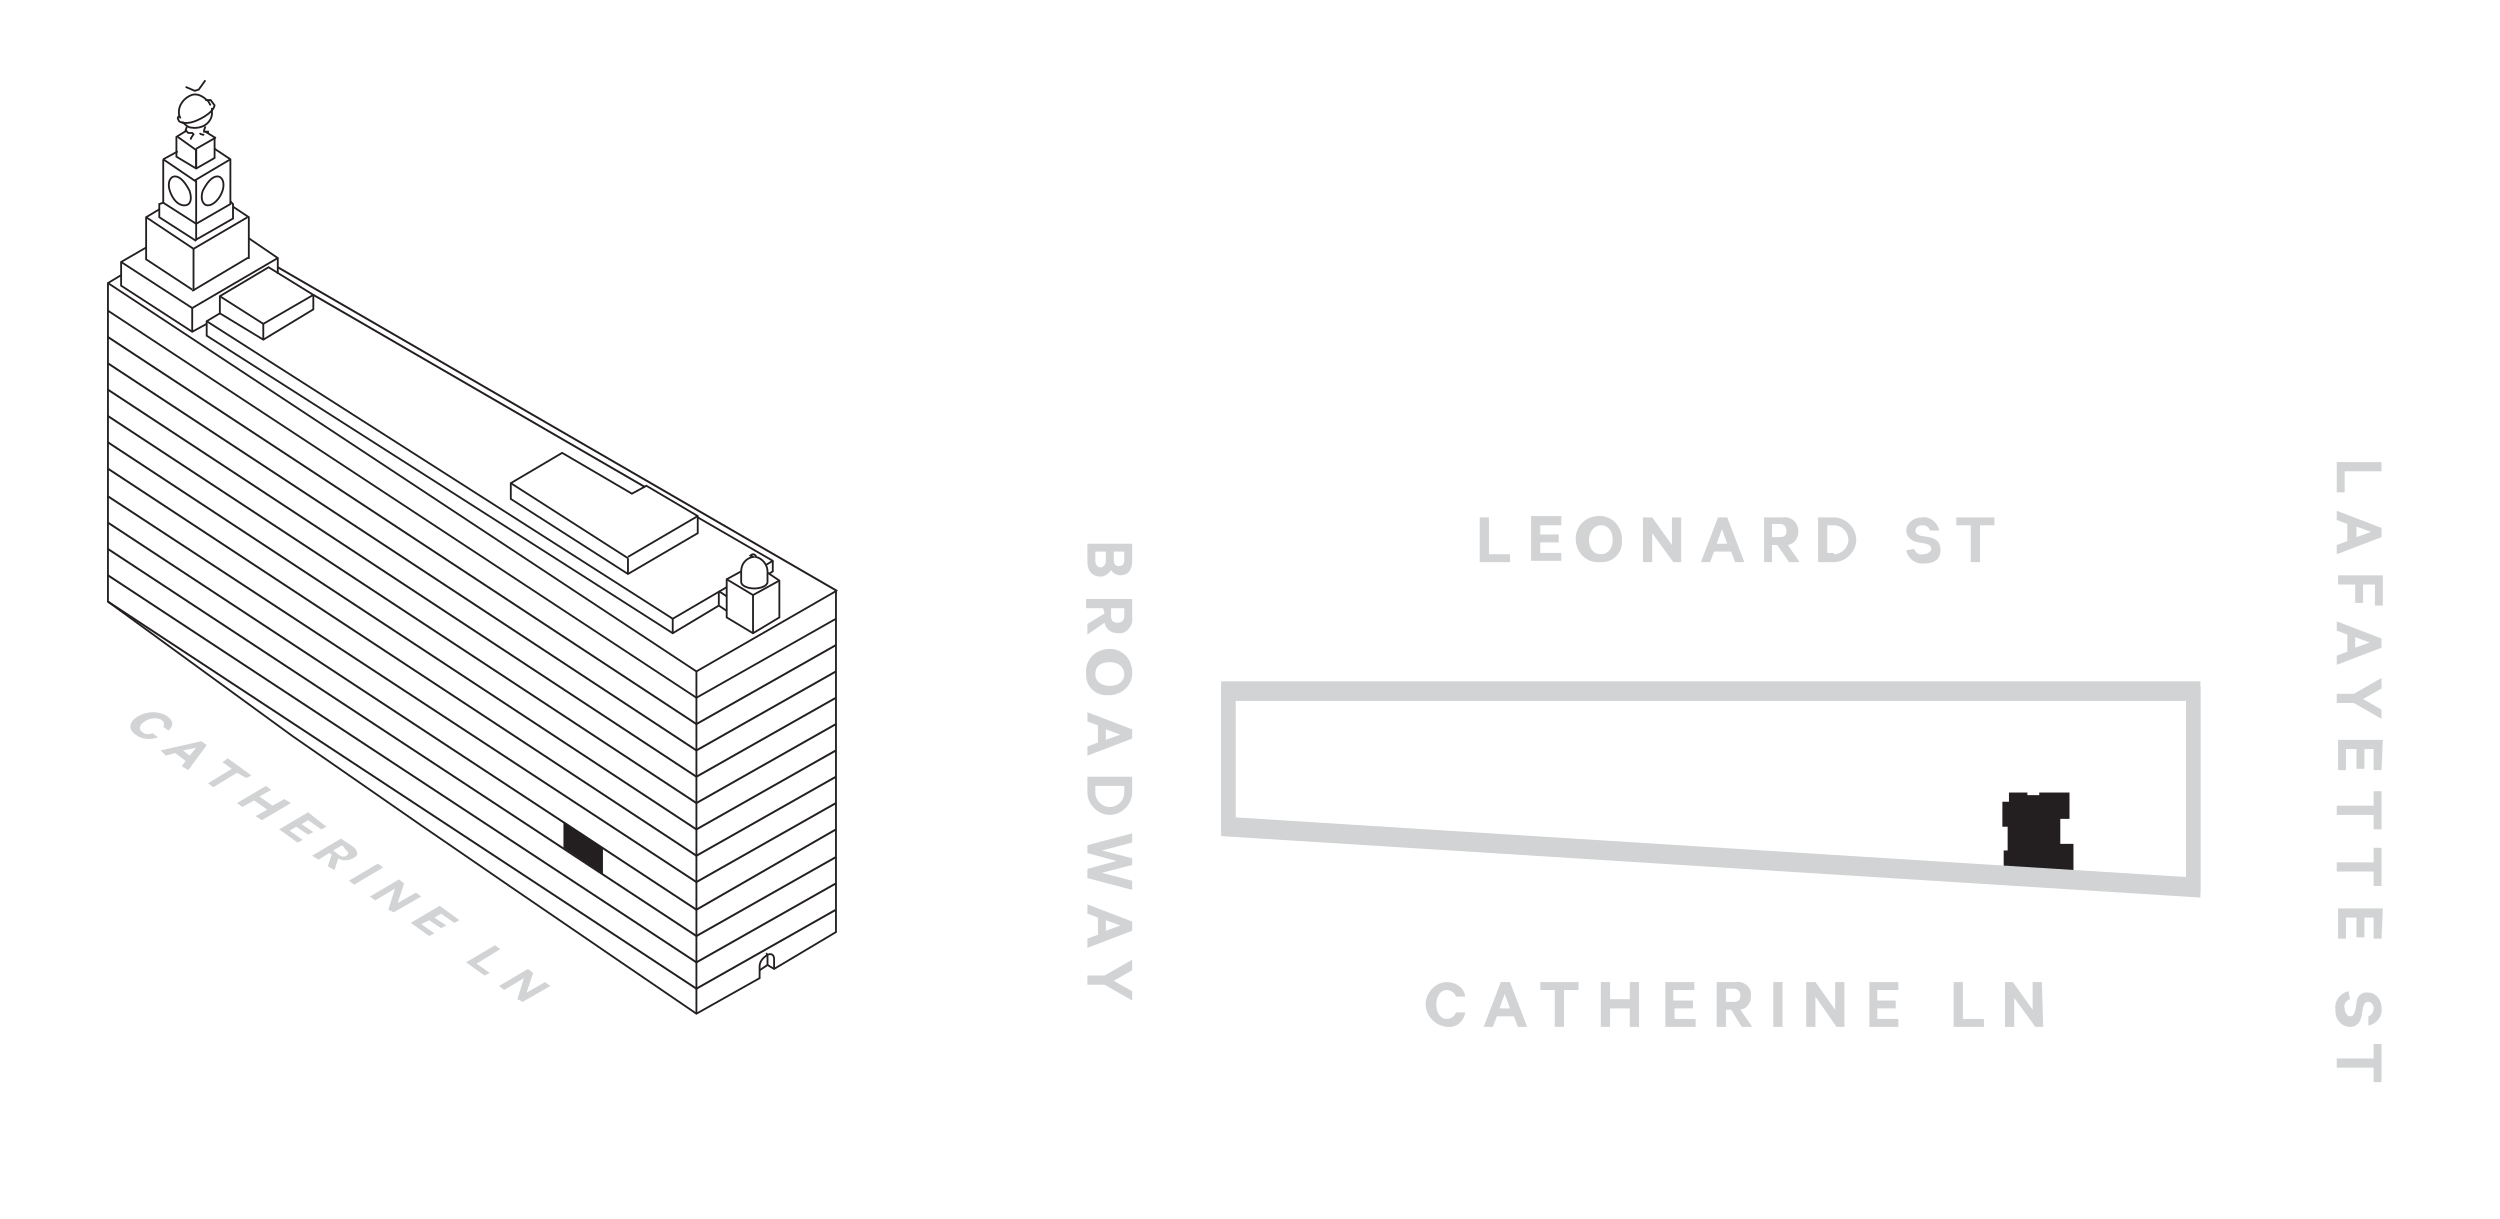 <?xml version="1.0" encoding="utf-8"?>
<!-- Generator: Adobe Illustrator 23.0.0, SVG Export Plug-In . SVG Version: 6.00 Build 0)  -->
<svg version="1.1" id="Layer_1" xmlns="http://www.w3.org/2000/svg" xmlns:xlink="http://www.w3.org/1999/xlink" x="0px" y="0px"
	 viewBox="0 0 189.9 92.6" style="enable-background:new 0 0 189.9 92.6;" xml:space="preserve">
<style type="text/css">
	.st0{fill:#D2D3D4;}
	.st1{clip-path:url(#SVGID_2_);}
	.st2{clip-path:url(#SVGID_4_);}
	.st3{fill:none;stroke:#D1D3D4;stroke-width:1.09;stroke-miterlimit:10;}
	.st4{clip-path:url(#SVGID_6_);}
	.st5{fill:#231F20;}
	.st6{clip-path:url(#SVGID_8_);}
	.st7{clip-path:url(#SVGID_10_);}
	.st8{fill:none;stroke:#231F20;stroke-width:0.15;stroke-miterlimit:10;}
	.st9{enable-background:new    ;}
	.st10{fill:#D1D3D4;}
	.st11{fill:none;stroke:#231F20;stroke-width:0.14;stroke-miterlimit:10;}
	.st12{clip-path:url(#SVGID_12_);}
	.st13{clip-path:url(#SVGID_14_);}
	.st14{clip-path:url(#SVGID_16_);}
	.st15{clip-path:url(#SVGID_18_);}
	.st16{clip-path:url(#SVGID_20_);}
</style>
<title>residence_R_4_key_horizontal</title>
<g>
	<path class="st0" d="M83.6,43.8c-0.6,0-1-0.4-1-1.1v-1.4H86v1.3c0,0.7-0.3,1.1-0.9,1.1c-0.3,0-0.6-0.2-0.7-0.4
		C84.2,43.6,83.9,43.8,83.6,43.8z M83.2,41.9v0.7c0,0.3,0.2,0.5,0.4,0.5s0.4-0.2,0.4-0.5v-0.7H83.2z M84.6,42.5
		c0,0.3,0.1,0.5,0.4,0.5s0.4-0.2,0.4-0.5v-0.6h-0.8V42.5z"/>
	<path class="st0" d="M83.8,46.2h-1.3v-0.7H86v1.4c0.1,0.5-0.3,1.1-0.8,1.2c-0.1,0-0.2,0-0.3,0c-0.5,0-0.9-0.3-1-0.8l-1.3,0.9v-0.8
		l1.3-0.8L83.8,46.2z M84.4,46.2v0.6c0,0.4,0.2,0.5,0.5,0.5s0.5-0.2,0.5-0.5v-0.6H84.4z"/>
	<path class="st0" d="M82.5,51.2c-0.1-1,0.6-1.8,1.6-1.9c1-0.1,1.8,0.6,1.9,1.6s-0.6,1.8-1.6,1.9c-0.1,0-0.1,0-0.2,0
		c-0.9,0.1-1.7-0.6-1.7-1.5C82.5,51.3,82.5,51.3,82.5,51.2z M85.4,51.2c0-0.5-0.4-0.9-1.1-0.9s-1.1,0.3-1.1,0.9s0.5,0.9,1.1,0.9
		S85.4,51.8,85.4,51.2z"/>
	<path class="st0" d="M86,56.1l-3.4,1.3v-0.7l0.8-0.3v-1.3l-0.8-0.3v-0.7l3.4,1.3V56.1z M84,55.4v0.8l1.1-0.4L84,55.4z"/>
	<path class="st0" d="M86,59v1.2c0,0.9-0.8,1.7-1.7,1.7c-0.9,0-1.7-0.8-1.7-1.7V59H86z M83.2,60.2c0,0.6,0.5,1.1,1.1,1.1
		c0.6,0,1.1-0.5,1.1-1.1v-0.5h-2.2L83.2,60.2z"/>
	<path class="st0" d="M86,65.7l-2.3,0.6l2.3,0.6v0.7l-3.4-0.9V66l2.2-0.6l-2.2-0.6v-0.6l3.4-0.9V64l-2.3,0.6l2.3,0.6V65.7z"/>
	<path class="st0" d="M86,70.7L82.6,72v-0.7l0.8-0.3v-1.3l-0.8-0.3v-0.7L86,70V70.7z M84,69.9v0.8l1.1-0.4L84,69.9z"/>
	<path class="st0" d="M86,75.3v0.7l-2.1-1.2h-1.3v-0.7h1.3l2.1-1.2v0.8l-1.4,0.8L86,75.3z"/>
	<path class="st0" d="M180.9,35.1v0.7h-2.8v1.6h-0.6v-2.3H180.9z"/>
	<path class="st0" d="M180.9,40.8l-3.4,1.3v-0.7l0.8-0.3v-1.3l-0.8-0.3v-0.7l3.4,1.3V40.8z M179,40v0.8l1.1-0.4L179,40z"/>
	<path class="st0" d="M177.6,43.7h3.4V46h-0.6v-1.6h-0.9v1.4h-0.6v-1.4h-1.3V43.7z"/>
	<path class="st0" d="M180.9,49.2l-3.4,1.3v-0.7l0.8-0.3v-1.3l-0.8-0.3v-0.7l3.4,1.3V49.2z M178.9,48.4v0.8l1.1-0.4L178.9,48.4z"/>
	<path class="st0" d="M180.9,53.9v0.7l-2.1-1.2h-1.3v-0.7h1.3l2.1-1.2v0.8l-1.4,0.8L180.9,53.9z"/>
	<path class="st0" d="M180.9,58.5h-0.6v-1.6h-0.7v1.5H179v-1.5h-0.8v1.6h-0.6v-2.3h3.4L180.9,58.5z"/>
	<path class="st0" d="M180.9,60.1V63h-0.6v-1.1h-2.8v-0.7h2.8v-1.1H180.9z"/>
	<path class="st0" d="M180.9,64.4v2.9h-0.6v-1.1h-2.8v-0.7h2.8v-1.1H180.9z"/>
	<path class="st0" d="M180.9,71.3h-0.6v-1.6h-0.7v1.5H179v-1.5h-0.8v1.6h-0.6V69h3.4L180.9,71.3z"/>
	<path class="st0" d="M178.5,75.9c-0.3,0.1-0.5,0.4-0.4,0.7c0,0.3,0.2,0.6,0.4,0.6s0.3-0.1,0.4-0.4l0.1-0.6c0-0.5,0.4-0.9,0.9-0.8
		c0.6,0,1,0.6,1,1.1c0,0,0,0,0,0.1c0.1,0.6-0.4,1.2-1,1.3v-0.7c0.3-0.1,0.4-0.4,0.4-0.6c0-0.3-0.2-0.5-0.4-0.5s-0.3,0.1-0.4,0.4
		l-0.1,0.6c-0.1,0.6-0.4,0.9-0.9,0.9c-0.6,0-1.1-0.5-1.1-1.2c0,0,0-0.1,0-0.1c-0.1-0.7,0.4-1.3,1-1.4L178.5,75.9L178.5,75.9z"/>
	<path class="st0" d="M180.9,79.3v2.9h-0.6v-1.1h-2.8v-0.7h2.8v-1.1H180.9z"/>
	<path class="st0" d="M112.4,39.3h0.7v2.8h1.6v0.6h-2.3V39.3z"/>
	<path class="st0" d="M118.6,39.3v0.6H117v0.7h1.4v0.6H117v0.8h1.6v0.6h-2.3v-3.4H118.6z"/>
	<path class="st0" d="M121.6,42.7c-1,0.1-1.8-0.6-1.9-1.6c-0.1-1,0.6-1.8,1.6-1.9c1-0.1,1.8,0.6,1.9,1.6c0,0.1,0,0.1,0,0.2
		c0.1,0.9-0.6,1.7-1.5,1.7C121.7,42.7,121.7,42.7,121.6,42.7z M121.6,39.9c-0.5,0-0.9,0.5-0.9,1.1s0.3,1.1,0.9,1.1s0.9-0.5,0.9-1.1
		S122.2,39.9,121.6,39.9z"/>
	<path class="st0" d="M127.7,42.7h-0.6l-1.6-2.2v2.2h-0.7v-3.4h0.7l1.5,2.1v-2.1h0.7L127.7,42.7z"/>
	<path class="st0" d="M131.2,39.3l1.3,3.4h-0.7l-0.3-0.8h-1.3l-0.3,0.8h-0.7l1.3-3.4H131.2z M130.4,41.3h0.8l-0.4-1.1L130.4,41.3z"
		/>
	<path class="st0" d="M134.6,41.4v1.3H134v-3.4h1.4c0.6-0.1,1.1,0.3,1.2,0.9c0,0.1,0,0.1,0,0.2c0,0.5-0.3,0.9-0.8,1l0.9,1.3h-0.8
		l-0.9-1.3H134.6z M134.6,40.8h0.6c0.4,0,0.5-0.2,0.5-0.5s-0.2-0.5-0.5-0.5h-0.6V40.8z"/>
	<path class="st0" d="M138.1,39.3h1.2c0.9,0,1.7,0.8,1.7,1.7c0,0.9-0.8,1.7-1.7,1.7h-1.2V39.3z M139.3,42.1c0.6,0,1.1-0.5,1.1-1.1
		c0-0.6-0.5-1.1-1.1-1.1h-0.5v2.1H139.3z"/>
	<path class="st0" d="M145.4,41.7c0.1,0.3,0.4,0.5,0.7,0.4c0.3,0,0.6-0.2,0.6-0.4s-0.1-0.3-0.4-0.4l-0.6-0.1
		c-0.5-0.1-0.9-0.4-0.9-0.9c0-0.6,0.6-1,1.2-1c0,0,0,0,0,0c0.6-0.1,1.2,0.4,1.3,1h-0.7c-0.1-0.3-0.3-0.4-0.6-0.4
		c-0.3,0-0.5,0.2-0.5,0.4s0.1,0.3,0.4,0.4l0.6,0.1c0.6,0.1,0.9,0.4,0.9,1c0,0.7-0.5,1-1.2,1c-0.7,0.1-1.3-0.4-1.4-1L145.4,41.7z"/>
	<path class="st0" d="M148.6,39.3h2.9v0.6h-1.1v2.8h-0.7v-2.8h-1.1V39.3z"/>
	<path class="st0" d="M109.9,74.6c0.7,0,1.3,0.4,1.4,1.1h-0.7c-0.1-0.3-0.4-0.5-0.7-0.5c-0.5,0-0.8,0.5-0.8,1.1s0.3,1.1,0.8,1.1
		c0.3,0,0.6-0.2,0.7-0.5h0.7c-0.1,0.7-0.7,1.2-1.4,1.1c-1-0.1-1.7-1-1.6-1.9C108.4,75.3,109.1,74.6,109.9,74.6L109.9,74.6z"/>
	<path class="st0" d="M114.7,74.6l1.3,3.4h-0.7l-0.3-0.8h-1.3l-0.3,0.8h-0.7l1.3-3.4H114.7z M113.9,76.6h0.8l-0.4-1.1L113.9,76.6z"
		/>
	<path class="st0" d="M117,74.6h2.9v0.6h-1.1V78h-0.7v-2.8H117V74.6z"/>
	<path class="st0" d="M124.5,74.6V78h-0.7v-1.4h-1.5V78h-0.7v-3.4h0.7v1.3h1.5v-1.3H124.5z"/>
	<path class="st0" d="M128.7,74.6v0.6h-1.6V76h1.5v0.6h-1.4v0.8h1.6V78h-2.3v-3.4H128.7z"/>
	<path class="st0" d="M131.1,76.7V78h-0.7v-3.4h1.4c0.5-0.1,1.1,0.2,1.2,0.8c0,0.1,0,0.2,0,0.3c0,0.5-0.3,0.9-0.8,1l0.9,1.3h-0.8
		l-0.8-1.3L131.1,76.7z M131.1,76.1h0.6c0.4,0,0.5-0.2,0.5-0.5s-0.2-0.5-0.5-0.5h-0.6V76.1z"/>
	<path class="st0" d="M135.4,78h-0.7v-3.4h0.7V78z"/>
	<path class="st0" d="M140.1,78h-0.6l-1.6-2.3V78h-0.7v-3.4h0.7l1.5,2.1v-2.1h0.7L140.1,78z"/>
	<path class="st0" d="M144.2,74.6v0.6h-1.6V76h1.4v0.6h-1.4v0.8h1.6V78H142v-3.4H144.2z"/>
	<path class="st0" d="M148.4,74.6h0.7v2.8h1.6V78h-2.3V74.6z"/>
	<path class="st0" d="M155.2,78h-0.6l-1.6-2.2V78h-0.7v-3.4h0.6l1.5,2.1v-2.1h0.7L155.2,78L155.2,78z"/>
</g>
<g id="Layer_4">
	<g>
		<defs>
			<rect id="SVGID_1_" x="92.3" y="51.5" width="76.1" height="17.2"/>
		</defs>
		<clipPath id="SVGID_2_">
			<use xlink:href="#SVGID_1_"  style="overflow:visible;"/>
		</clipPath>
		<g class="st1">
			<g>
				<defs>
					<rect id="SVGID_3_" x="92.3" y="51.5" width="76.1" height="17.2"/>
				</defs>
				<clipPath id="SVGID_4_">
					<use xlink:href="#SVGID_3_"  style="overflow:visible;"/>
				</clipPath>
				<g class="st2">
					<polygon class="st3" points="166.6,52.7 166.6,67.6 93.3,63 93.3,52.7 					"/>
				</g>
			</g>
		</g>
	</g>
	<g>
		<defs>
			<rect id="SVGID_5_" x="92.4" y="51.2" width="76.1" height="17.2"/>
		</defs>
		<clipPath id="SVGID_6_">
			<use xlink:href="#SVGID_5_"  style="overflow:visible;"/>
		</clipPath>
		<g class="st4">
			<polygon class="st5" points="152.6,60.2 154,60.2 154,60.4 154.9,60.4 154.9,60.2 157.2,60.2 157.2,62.2 156.5,62.2 156.5,64.1 
				157.5,64.1 157.5,66.8 152.2,66.6 152.2,64.6 152.5,64.6 152.5,62.8 152.1,62.8 152.1,60.9 152.6,60.9 			"/>
			<g>
				<defs>
					<rect id="SVGID_7_" x="92.4" y="51.2" width="76.1" height="17.2"/>
				</defs>
				<clipPath id="SVGID_8_">
					<use xlink:href="#SVGID_7_"  style="overflow:visible;"/>
				</clipPath>
				<g class="st6">
					<polygon class="st3" points="166.6,52.3 166.6,67.2 93.3,62.6 93.3,52.3 					"/>
				</g>
			</g>
		</g>
	</g>
	<g>
		<defs>
			<rect id="SVGID_9_" x="3" y="5.4" width="61.4" height="74.1"/>
		</defs>
		<clipPath id="SVGID_10_">
			<use xlink:href="#SVGID_9_"  style="overflow:visible;"/>
		</clipPath>
		<g class="st7">
			<polyline class="st8" points="63.5,49 52.9,55 8.2,25.6 			"/>
			<polyline class="st8" points="63.5,51 52.9,57 8.2,27.6 			"/>
			<polyline class="st8" points="63.5,53 52.9,59 8.2,29.6 			"/>
			<polyline class="st8" points="63.5,55 52.9,61 8.2,31.6 			"/>
			<polyline class="st8" points="63.5,57 52.9,63 8.2,33.6 			"/>
			<polyline class="st8" points="63.5,59 52.9,65 8.2,35.6 			"/>
			<polyline class="st8" points="63.5,61 52.9,67 8.2,37.7 			"/>
			<polyline class="st8" points="63.5,63 52.9,69.1 8.2,39.7 			"/>
			<polyline class="st8" points="63.5,65.1 52.9,71.1 8.2,41.7 			"/>
			<polyline class="st8" points="63.5,67.1 52.9,73.1 8.2,43.7 			"/>
			<polyline class="st8" points="63.5,69.1 52.9,75.1 8.2,45.7 			"/>
			<g class="st9">
				<path class="st10" d="M12.7,54.4c0.5,0.4,0.5,0.7,0.1,1.1l-0.4-0.3c0.1-0.2,0.1-0.3-0.1-0.5c-0.3-0.2-0.9-0.2-1.3,0.1
					c-0.4,0.2-0.5,0.6-0.2,0.8c0.2,0.2,0.5,0.2,0.8,0.1l0.4,0.3c-0.5,0.2-1.2,0.2-1.7-0.2c-0.6-0.4-0.5-1,0.2-1.4
					C11.2,54,12.1,54,12.7,54.4z"/>
			</g>
			<g class="st9">
				<path class="st10" d="M15.7,56.6l-1.4,1.9l-0.5-0.3l0.3-0.4l-0.8-0.6l-0.7,0.2L12.2,57l3.1-0.7L15.7,56.6z M13.9,57l0.5,0.4
					l0.5-0.6L13.9,57z"/>
			</g>
			<g class="st9">
				<path class="st10" d="M17.3,57.6l1.8,1.3l-0.4,0.2L18,58.7l-1.8,1.1l-0.4-0.3l1.8-1.1l-0.7-0.5L17.3,57.6z"/>
				<path class="st10" d="M22.1,61l-2.2,1.3L19.4,62l0.9-0.5l-1-0.7l-0.9,0.5L18,61l2.2-1.3l0.4,0.3l-0.9,0.5l1,0.7l0.9-0.5L22.1,61
					z"/>
				<path class="st10" d="M24.8,62.8l-0.4,0.2l-1-0.7l-0.5,0.3l0.9,0.6l-0.4,0.2l-0.9-0.6l-0.5,0.3l1,0.7l-0.4,0.2l-1.4-1l2.2-1.3
					L24.8,62.8z"/>
				<path class="st10" d="M25,64.8l-0.8,0.5L23.7,65l2.2-1.3l0.9,0.6c0.4,0.3,0.5,0.7,0,0.9c-0.4,0.2-0.8,0.2-1.1,0l-0.3,0.9
					l-0.5-0.3l0.3-0.9L25,64.8z M25.3,64.6l0.4,0.3c0.2,0.2,0.5,0.2,0.6,0.1c0.2-0.1,0.2-0.3,0-0.4L26,64.2L25.3,64.6z"/>
				<path class="st10" d="M26.9,67.2l-0.4-0.3l2.2-1.3l0.4,0.3L26.9,67.2z"/>
				<path class="st10" d="M29.9,69.3l-0.4-0.2l0.5-1.6l-1.5,0.9l-0.4-0.3l2.2-1.3l0.4,0.3l-0.5,1.5l1.4-0.8l0.4,0.3L29.9,69.3z"/>
				<path class="st10" d="M34.9,69.9l-0.4,0.2l-1-0.7L33,69.7l0.9,0.6l-0.4,0.2l-0.9-0.6L32,70.2l1,0.7l-0.4,0.2l-1.4-1l2.2-1.3
					L34.9,69.9z"/>
				<path class="st10" d="M37.6,71.8l0.4,0.3l-1.8,1.1l1,0.7l-0.4,0.2l-1.4-1L37.6,71.8z"/>
			</g>
			<g class="st9">
				<path class="st10" d="M39.7,76.1l-0.4-0.2l0.5-1.6l-1.5,0.9l-0.4-0.3l2.2-1.3l0.4,0.3l-0.5,1.5l1.4-0.8l0.4,0.3L39.7,76.1z"/>
			</g>
			<polyline class="st11" points="63.5,47 52.9,53 8.2,23.6 			"/>
			<line class="st11" x1="52.9" y1="51" x2="52.9" y2="77"/>
			<line class="st11" x1="58.3" y1="73.3" x2="57.7" y2="73.7"/>
			<polyline class="st11" points="58.3,73.3 58.8,73.6 63.5,70.8 63.5,44.9 			"/>
			<polyline class="st11" points="63.5,44.9 52.9,51 8.2,21.5 			"/>
			<g>
				<defs>
					<rect id="SVGID_11_" x="3" y="5.4" width="61.4" height="74.1"/>
				</defs>
				<clipPath id="SVGID_12_">
					<use xlink:href="#SVGID_11_"  style="overflow:visible;"/>
				</clipPath>
				<g class="st12">
					<path class="st11" d="M58.3,73.3v-0.6c0-0.1,0-0.2-0.1-0.3"/>
					<path class="st11" d="M58.8,73.6v-0.8c0-0.2-0.2-0.5-0.6-0.2c-0.3,0.2-0.5,0.5-0.5,0.8v0.9L52.9,77l-6.3-4.3l-7.9-5.4l-6.7-4.6
						l-9.8-6.8l-14-10.2V21.5l1-0.6"/>
				</g>
			</g>
			<line class="st11" x1="54.6" y1="46" x2="54.6" y2="44.9"/>
			<line class="st11" x1="14.6" y1="23.4" x2="14.6" y2="25.2"/>
			<line class="st11" x1="54.6" y1="46" x2="55.2" y2="46.4"/>
			<line class="st11" x1="54.6" y1="44.9" x2="55.2" y2="45.3"/>
			<line class="st11" x1="14.9" y1="12.7" x2="14.9" y2="11.4"/>
			<line class="st11" x1="14.9" y1="12.8" x2="14.9" y2="11.3"/>
			<line class="st11" x1="14.7" y1="22.1" x2="14.7" y2="18.9"/>
			<polyline class="st11" points="15.7,24.6 14.6,25.2 9.2,21.7 9.2,19.9 11.1,18.8 			"/>
			<polyline class="st11" points="14.9,17 17.5,15.5 17.5,12.1 17.5,12.1 16.3,11.3 			"/>
			<g>
				<defs>
					<rect id="SVGID_13_" x="3" y="5.4" width="61.4" height="74.1"/>
				</defs>
				<clipPath id="SVGID_14_">
					<use xlink:href="#SVGID_13_"  style="overflow:visible;"/>
				</clipPath>
				<g class="st13">
					<path class="st11" d="M14.4,14.5c0.2,0.6,0.1,1.1-0.4,1.1s-0.9-0.5-1.1-1.1s0-1.1,0.4-1.1S14.1,13.9,14.4,14.5z"/>
					<path class="st11" d="M15.4,14.5c-0.2,0.6,0,1.1,0.4,1.1c0.4,0,0.9-0.5,1.1-1.1s0-1.1-0.4-1.1S15.7,13.9,15.4,14.5z"/>
				</g>
			</g>
			<line class="st11" x1="14.7" y1="18.9" x2="18.8" y2="16.5"/>
			<line class="st11" x1="11.1" y1="16.5" x2="14.7" y2="18.9"/>
			<line class="st11" x1="9.2" y1="19.9" x2="14.6" y2="23.4"/>
			<polyline class="st11" points="17.5,15.3 17.7,15.5 17.7,16.5 17.7,16.6 14.9,18.2 14.9,18.1 14.9,13.7 			"/>
			<polyline class="st11" points="12.1,15.9 11.1,16.5 11.1,19.6 11.1,19.7 14.6,22 			"/>
			<polyline class="st11" points="18.9,18.1 21.1,19.6 21.1,20.8 			"/>
			<line class="st11" x1="14.8" y1="13.7" x2="17.5" y2="12.1"/>
			<line class="st11" x1="12.4" y1="12.1" x2="13.5" y2="11.5"/>
			<line class="st11" x1="12.4" y1="12.1" x2="14.9" y2="13.8"/>
			<polyline class="st11" points="17.7,15.7 18.9,16.5 18.9,16.5 18.9,19.6 18.8,19.6 14.6,22.1 			"/>
			<line class="st11" x1="13.5" y1="10.4" x2="14.9" y2="11.4"/>
			<line class="st11" x1="15.6" y1="10" x2="16.4" y2="10.5"/>
			<g>
				<defs>
					<rect id="SVGID_15_" x="3" y="5.4" width="61.4" height="74.1"/>
				</defs>
				<clipPath id="SVGID_16_">
					<use xlink:href="#SVGID_15_"  style="overflow:visible;"/>
				</clipPath>
				<g class="st14">
					<path class="st11" d="M13.6,8.8c-0.1,0.1-0.1,0.2-0.1,0.2l0.1,0.2c0.1,0.1,0.4,0.2,0.9,0.1s1.7-0.7,1.8-1.3L16,7.6
						c-0.1,0-0.2,0-0.4,0"/>
				</g>
			</g>
			<polyline class="st11" points="14.1,6.6 14.8,6.9 15.1,6.8 15.6,6.1 			"/>
			<g>
				<defs>
					<rect id="SVGID_17_" x="3" y="5.4" width="61.4" height="74.1"/>
				</defs>
				<clipPath id="SVGID_18_">
					<use xlink:href="#SVGID_17_"  style="overflow:visible;"/>
				</clipPath>
				<g class="st15">
					<path class="st11" d="M16.1,8.2c0,0.2,0,0.4,0,0.5c-0.1,0.7-0.8,1.1-1.5,1c0,0,0,0,0,0c-0.3,0-0.5-0.2-0.7-0.4h-0.1"/>
					<path class="st11" d="M13.7,9c0-0.1-0.1-0.2-0.1-0.3C13.5,8,14,7.4,14.6,7.2c0.4-0.1,0.8,0.1,1.1,0.4C15.9,7.7,15.9,7.9,16,8"
						/>
					<path class="st11" d="M15.8,10.1c0,0,0-0.1,0-0.1c0,0,0,0-0.1,0c-0.1,0-0.1,0-0.2,0c0,0,0,0,0-0.1l0,0l0.1-0.3"/>
					<path class="st11" d="M15.2,10.1c0,0,0,0.1,0.1,0.1s0.1,0.1,0.2,0"/>
				</g>
			</g>
			<polyline class="st11" points="14.5,10.6 14.5,10.5 14.7,10.2 14.6,10.1 14.3,10.1 14.1,9.9 14.2,9.6 			"/>
			<line class="st11" x1="12.4" y1="15.4" x2="14.9" y2="17"/>
			<polyline class="st11" points="14.9,18.3 12.1,16.5 12.1,16.5 12.1,15.5 12.1,15.5 12.4,15.4 12.4,15.4 12.4,12.1 			"/>
			<polyline class="st11" points="14.2,9.9 13.4,10.4 13.4,10.5 13.4,11.9 14.9,12.8 14.9,12.8 16.3,12 16.3,10.5 16.3,10.5 
				14.9,11.3 			"/>
			<line class="st11" x1="38.8" y1="36.7" x2="47.7" y2="42.4"/>
			<polyline class="st11" points="59.2,44.1 57.2,45.2 55.2,44 			"/>
			<line class="st11" x1="57.2" y1="48.1" x2="57.2" y2="45.2"/>
			<polyline class="st11" points="55.2,44.6 51.1,47 15.7,24.4 			"/>
			<line class="st8" x1="63.6" y1="44.9" x2="21.1" y2="20.3"/>
			<line class="st8" x1="49" y1="37" x2="23.8" y2="22.4"/>
			<line class="st11" x1="51.1" y1="48.1" x2="51.1" y2="47"/>
			<line class="st11" x1="47.7" y1="43.6" x2="47.7" y2="42.4"/>
			<polygon class="st11" points="53,39.2 53,40.5 47.7,43.6 38.8,37.9 38.8,36.7 42.7,34.4 48,37.5 49.1,36.9 			"/>
			<line class="st11" x1="53" y1="39.2" x2="47.7" y2="42.3"/>
			<line class="st11" x1="23.8" y1="22.4" x2="20" y2="24.6"/>
			<polygon class="st11" points="16.7,23.8 16.7,22.5 16.7,22.5 20.4,20.3 23.8,22.4 23.8,23.4 23.8,23.5 20,25.8 			"/>
			<polyline class="st11" points="54.6,46 51.1,48.1 15.7,25.5 15.7,25.5 15.7,24.4 16.7,23.8 			"/>
			<line class="st11" x1="20" y1="24.6" x2="16.7" y2="22.5"/>
			<line class="st11" x1="20" y1="25.8" x2="20" y2="24.6"/>
			<polyline class="st11" points="58.4,43.6 58.7,43.4 58.7,42.6 53,39.3 			"/>
			<line class="st11" x1="58.7" y1="42.6" x2="58.2" y2="42.9"/>
			<line class="st11" x1="21.1" y1="19.6" x2="14.6" y2="23.4"/>
			<polyline class="st11" points="56.3,43.4 55.2,44 55.2,46.9 57.2,48.1 59.2,46.9 59.2,44.1 58.3,43.5 			"/>
			<g>
				<defs>
					<rect id="SVGID_19_" x="3" y="5.4" width="61.4" height="74.1"/>
				</defs>
				<clipPath id="SVGID_20_">
					<use xlink:href="#SVGID_19_"  style="overflow:visible;"/>
				</clipPath>
				<g class="st16">
					<path class="st11" d="M57.2,42.3c-0.5,0.1-0.9,0.5-0.9,1.1v0.8c0,0.3,0.5,0.5,1,0.5s1-0.2,1-0.5v-0.8c0-0.5-0.4-1-0.9-1.1v-0.1
						c0,0-0.1-0.1-0.2-0.1s-0.2,0.1-0.2,0.1L57.2,42.3z"/>
				</g>
			</g>
			<polygon class="st5" points="45.8,66.4 42.8,64.4 42.8,62.4 45.8,64.4 			"/>
		</g>
	</g>
</g>
</svg>
